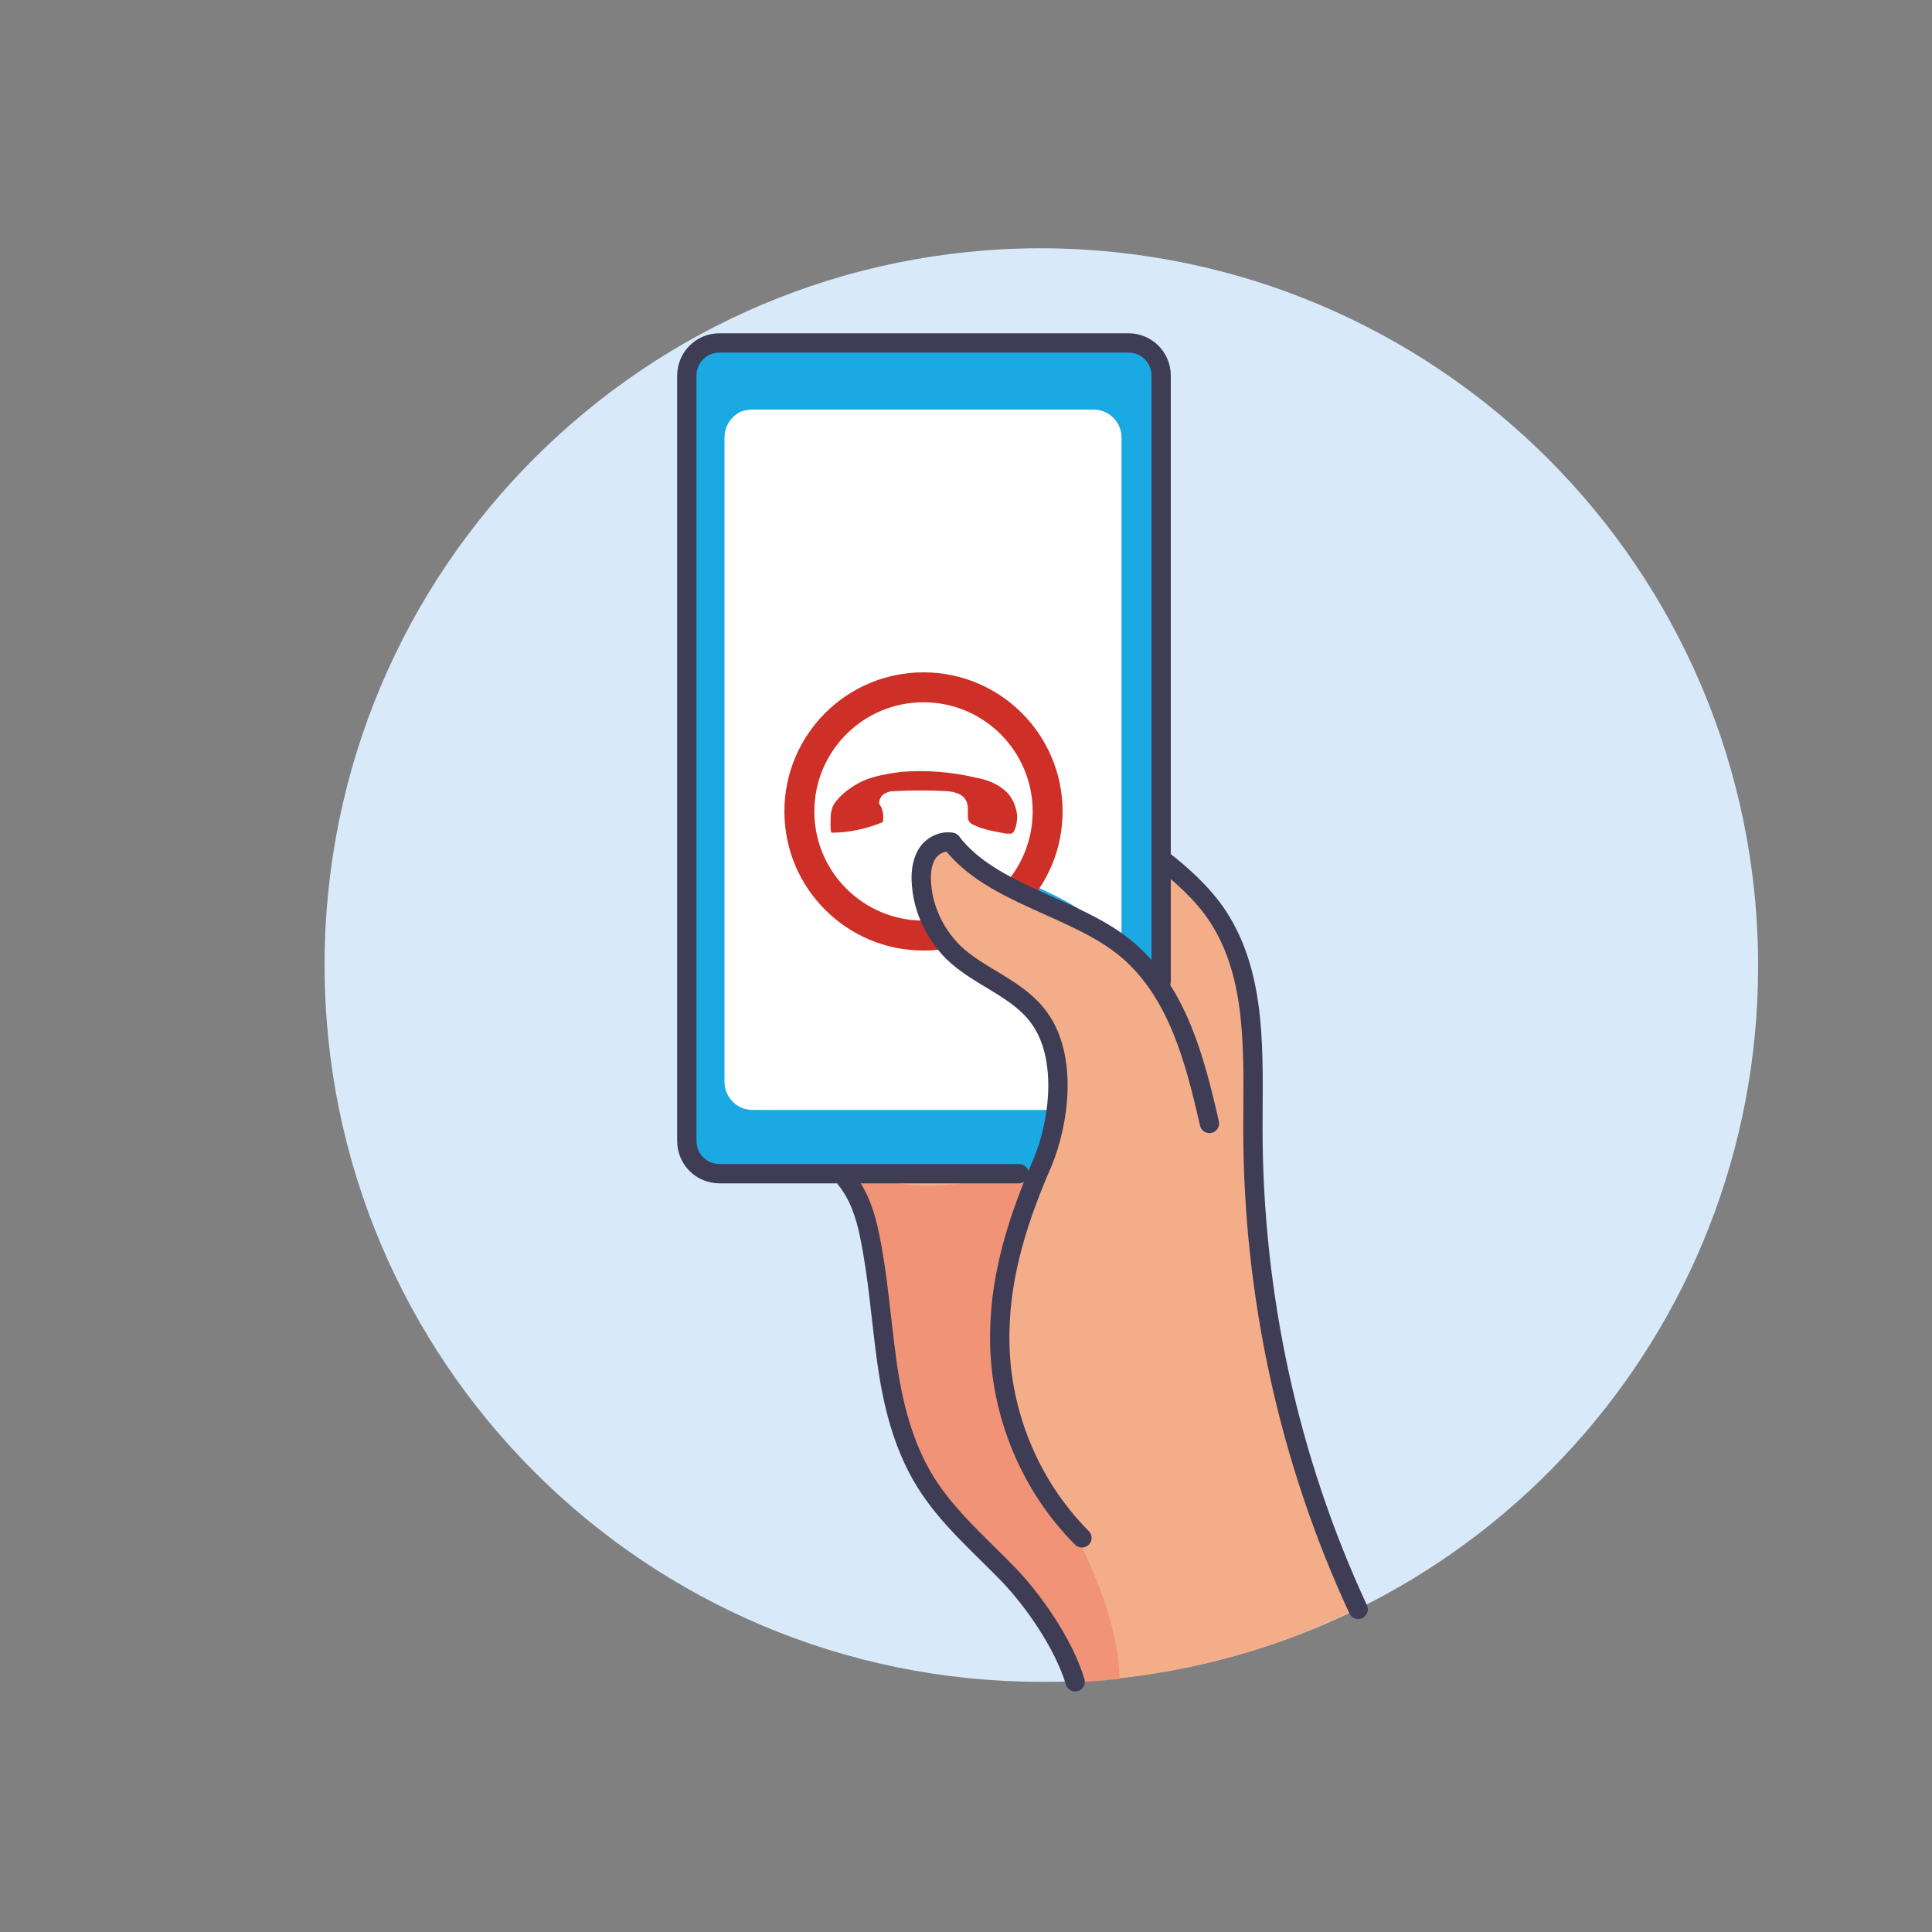 <?xml version="1.0" encoding="utf-8"?>
<!-- Generator: Adobe Illustrator 22.0.1, SVG Export Plug-In . SVG Version: 6.00 Build 0)  -->
<svg version="1.1" id="Layer_1" xmlns="http://www.w3.org/2000/svg" xmlns:xlink="http://www.w3.org/1999/xlink" x="0px" y="0px"
	 viewBox="0 0 200 200" style="enable-background:new 0 0 200 200;" xml:space="preserve">
<rect x="0" y="0" width="200" height="200" fill="#808080" stroke="none"/>
<style type="text/css">
	.st0{fill:#7AC943;}
	.st1{fill:#467229;}
	.st2{fill:#D8EAF9;}
	.st3{fill:#FFFFFF;}
	.st4{fill:#1BA9E3;}
	.st5{fill:#CE3028;}
	.st6{fill:#F3AD89;}
	.st7{fill:#7854FC;}
	.st8{fill:#49BAE9;}
	.st9{fill:#3F3D56;}
	.st10{fill:none;stroke:#3F3D56;stroke-width:2;stroke-miterlimit:10;}
	.st11{opacity:0.15;fill:#3F3D56;}
	.st12{opacity:0.26;fill:#FFFFFF;}
	.st13{fill:none;stroke:#3F3D56;stroke-width:2;stroke-linecap:round;stroke-miterlimit:10;}
	.st14{fill:none;stroke:#1BA9E3;stroke-width:3.5;stroke-linecap:round;stroke-miterlimit:10;}
	.st15{opacity:0.5;fill:#1BA9E3;}
	.st16{opacity:0.34;fill:#FFFFFF;}
	.st17{opacity:0.64;fill:#FFFFFF;}
	.st18{opacity:0.56;fill:#FFFFFF;}
	.st19{opacity:0.7;fill:#FFFFFF;}
	.st20{opacity:0.65;fill:#FFFFFF;}
	.st21{fill:none;stroke:#FFFFFF;stroke-width:1.5;stroke-linecap:round;stroke-miterlimit:10;}
	.st22{fill:none;stroke:#3F3D56;stroke-width:2;stroke-linecap:round;stroke-linejoin:round;stroke-miterlimit:10;}
	.st23{fill:#F19377;}
	.st24{fill:#E9EDF2;}
	.st25{opacity:0.4;fill:#50719B;}
	.st26{fill:#50719B;}
	.st27{opacity:0.15;}
	.st28{opacity:0.13;}
	.st29{fill:none;stroke:#FFFFFF;stroke-width:2;stroke-linecap:round;stroke-miterlimit:10;}
	.st30{fill:#0F2F56;}
	.st31{fill:none;stroke:#3F3D56;stroke-linecap:round;stroke-miterlimit:10;}
	.st32{fill:none;stroke:#1BA9E3;stroke-width:2;stroke-linecap:round;stroke-miterlimit:10;}
	.st33{fill:#FAC1B6;}
	.st34{fill:#F3B9B0;}
	.st35{fill:#FBB3A8;}
	.st36{fill:#F7D5C4;}
	.st37{opacity:0.3;clip-path:url(#SVGID_2_);fill:#81AB4B;}
	.st38{clip-path:url(#SVGID_4_);}
	.st39{opacity:0.3;fill:#95BD63;}
	.st40{opacity:0.3;clip-path:url(#SVGID_6_);fill:#81AB4B;}
	.st41{opacity:0.3;clip-path:url(#SVGID_8_);fill:#81AB4B;}
	.st42{fill:#7FB553;}
	.st43{fill:#6DA032;}
	.st44{fill:#CBD65E;}
	.st45{fill:#96BB51;}
	.st46{fill:#ABC557;}
	.st47{opacity:0.5;fill:#FFFFFF;}
	.st48{fill:#85A343;}
	.st49{fill:#B1A393;}
	.st50{fill:#EDD5BF;}
	.st51{fill:#E05B36;}
	.st52{fill:#EE762C;}
	.st53{fill:#E1A978;}
	.st54{fill:#604C47;}
	.st55{fill:#A17F65;}
	.st56{fill:#6CAF51;}
	.st57{fill:#297602;}
	.st58{fill:#297000;}
	.st59{fill:#388409;}
	.st60{fill:#F04E41;}
	.st61{fill:#F04E40;}
	.st62{fill:#F3735C;}
	.st63{fill:#417602;}
	.st64{fill:#417000;}
	.st65{fill:#528409;}
	.st66{fill:#FF4F77;}
	.st67{fill:#FF6086;}
	.st68{fill:#FF7596;}
	.st69{fill:#FF3D6B;}
	.st70{fill:#EE292E;}
	.st71{fill:#7EA61F;}
	.st72{fill:#68990A;}
	.st73{fill:#56860C;}
	.st74{fill:#FFDD60;}
	.st75{fill:#FFCB4E;}
	.st76{fill:#ECAE01;}
	.st77{fill:#F68E21;}
	.st78{fill:#FDD152;}
	.st79{fill:none;}
	.st80{fill:#E0E69E;}
	.st81{opacity:0.23;}
	.st82{fill:#A4DDF4;}
	.st83{opacity:0.25;fill:#FFFFFF;}
	.st84{opacity:0.44;fill:#FFFFFF;}
</style>
<g>
	<path class="st2" d="M182,100c0,38.2-28.9,69.7-66.1,73.7c-1.3,0.1-2.6,0.3-4,0.3c-1.4,0.1-2.7,0.1-4.1,0.1
		c-41,0-74.2-33.2-74.2-74.2c0-41,33.2-74.2,74.2-74.2C148.8,25.8,182,59,182,100z"/>
	<path class="st4" d="M116.8,98.4c-5.2-4.5-14.2-5.7-18.3-11.2c-1-0.2-2.1,0.4-2.6,1.3c-0.5,0.9-0.6,2-0.5,3.1
		c0.2,2.6,1.4,5.1,3.3,7c2.7,2.6,6.7,3.8,8.9,6.8c2.9,4,2.1,10.7,0.3,14.9c-0.3,0.7-0.5,1.3-0.8,2l-1.6-0.7H87.6H74.5
		c-1.9,0-3.4-1.5-3.4-3.4c0-23.6,0-64.5,0-79.2c0-1.4,0.9-2.6,2.1-3.2c0.4-0.2,0.9-0.3,1.3-0.3c10.2,0,26.9,0,42.3,0
		c1.9,0,3.4,1.5,3.4,3.4v50v12.6l-0.4,0.3C119,100.6,118,99.4,116.8,98.4z"/>
	<path class="st3" d="M113.3,95.3c-4.4-3.8-11.8-4.8-15.3-9.4c-0.9-0.2-1.8,0.3-2.2,1.1c-0.4,0.8-0.5,1.7-0.4,2.6
		c0.2,2.2,1.2,4.3,2.8,5.9c2.3,2.2,5.6,3.2,7.5,5.7c2.4,3.4,8.1,9,6.6,12.6c-0.2,0.5,1.5,0.5,1.3,1.1h-9.6H88.9h-11
		c-1.6,0-2.9-1.3-2.9-2.9c0-19.9,0-54.3,0-66.7c0-1.2,0.7-2.2,1.7-2.7c0.4-0.1,0.7-0.2,1.1-0.2c8.5,0,22.5,0,35.4,0
		c1.6,0,2.9,1.3,2.9,2.9v42.1V98l-0.3,0.2C115.1,97.1,114.3,96.1,113.3,95.3z"/>
	<circle class="st5" cx="95.6" cy="84" r="14.4"/>
	<circle class="st3" cx="95.6" cy="84" r="11.3"/>
	<path class="st6" d="M107,122.2c0.3-0.7,0.5-1.3,0.8-2c1.8-4.2,2.6-11-0.3-14.9c-2.2-3.1-6.2-4.2-8.9-6.8c-1.9-1.8-3.1-4.3-3.3-7
		c-0.1-1,0-2.2,0.5-3.1c0.5-0.9,1.6-1.6,2.6-1.3c4.2,5.5,13.1,6.7,18.3,11.2c1.2,1,2.2,2.2,3,3.5l0.4-0.3V88.9
		c2.2,1.8,4.3,3.7,5.9,6c4.1,6.3,3.6,14.4,3.6,21.9c0,17.1,3.8,34.2,11,49.7c-8.9,4.4-18.8,7.1-29.3,7.6c-1.2-3.9-4.4-8.5-6.9-11.1
		c-3-3.1-6.3-5.9-8.6-9.6c-2.3-3.8-3.4-8.2-4-12.6s-0.9-8.8-1.8-13.1c-0.4-2-1.1-4.1-2.4-5.7v-0.5h17.9L107,122.2z"/>
	<path class="st5" d="M104.4,82.2c0.5,0.6,0.8,1.4,0.9,2.2c0,0.5-0.1,1.7-0.6,1.9c-0.2,0-0.3,0-0.5,0c-1.1-0.2-2.4-0.4-3.4-0.9
		c-1-0.4-0.4-1.3-0.7-2.3c-0.3-0.9-1.2-1.1-2-1.2c-1.8-0.1-3.7-0.1-5.6,0c-0.3,0-0.7,0.1-1,0.3c-0.3,0.2-0.5,0.6-0.5,1
		c0.4,0.5,0.5,1.2,0.4,1.9c-1.7,0.7-3.5,1.1-5.3,1.1c-0.2,0-0.1-1.7-0.1-1.9c0.1-0.6,0.2-0.9,0.5-1.3c0.7-0.9,1.7-1.6,2.7-2.1
		c1.3-0.6,2.7-0.8,4.1-1c2.6-0.2,5.2,0,7.7,0.6C102.2,80.7,103.5,81.2,104.4,82.2z"/>
	<path class="st23" d="M99.5,121.8c0,0-0.1,0-0.1-0.1C99.4,121.7,99.5,121.7,99.5,121.8z"/>
	<path class="st23" d="M115.9,173.8c-1.3,0.1-2.6,0.3-4,0.3c-1.4-2.9-3.2-5.7-5.2-8.3c-3.6-4.6-7.7-8.9-10.7-14
		c-2.8-4.7-4.6-9.9-5.3-15.4c-0.7-5.3-0.4-11.1-3.4-15.5c3.8,1.7,8.1,2.2,12.2,1.6c-0.1,0,0.1-0.6,0.1-0.8c1.5,0.9,3.5-1.1,5.3-0.6
		c1.1,0.3,1.7,1.7,1.6,2.9c-0.1,1.2-0.7,2.3-1.2,3.3c-2,4.3-2.6,9.2-1.8,13.9c1.2,7.1,5.6,13.2,8.8,19.6
		C114.2,164.9,115.8,169.4,115.9,173.8z"/>
	<path class="st13" d="M120.2,101.6V38.9c0-1.9-1.5-3.4-3.4-3.4c-15.4,0-32.1,0-42.3,0c-1.9,0-3.4,1.5-3.4,3.4c0,14.7,0,55.6,0,79.2
		c0,1.9,1.5,3.4,3.4,3.4h31"/>
	<path class="st13" d="M98.5,87.2c-1-0.2-2.1,0.4-2.6,1.3c-0.5,0.9-0.6,2-0.5,3.1c0.2,2.6,1.4,5.1,3.3,7c2.7,2.6,6.7,3.7,8.9,6.8
		c2.9,4,2.1,10.7,0.3,15c-2.4,5.5-4.3,11.3-4.4,17.4c-0.2,7.9,2.9,15.8,8.5,21.4"/>
	<path class="st13" d="M87.6,122.1c1.3,1.6,2,3.7,2.4,5.7c0.9,4.3,1.2,8.8,1.8,13.1c0.6,4.4,1.7,8.8,4,12.5c2.3,3.7,5.6,6.5,8.6,9.6
		c2.5,2.6,5.7,7.1,6.9,11.1"/>
	<path class="st13" d="M140.6,166.6c-7.2-15.5-10.9-32.6-10.9-49.8c0-7.5,0.5-15.6-3.6-21.9c-1.5-2.3-3.7-4.3-5.9-6"/>
	<path class="st13" d="M98.5,87.2c4.2,5.5,13.1,6.7,18.3,11.2c5.1,4.4,6.9,11.3,8.4,17.9"/>
</g>
</svg>
